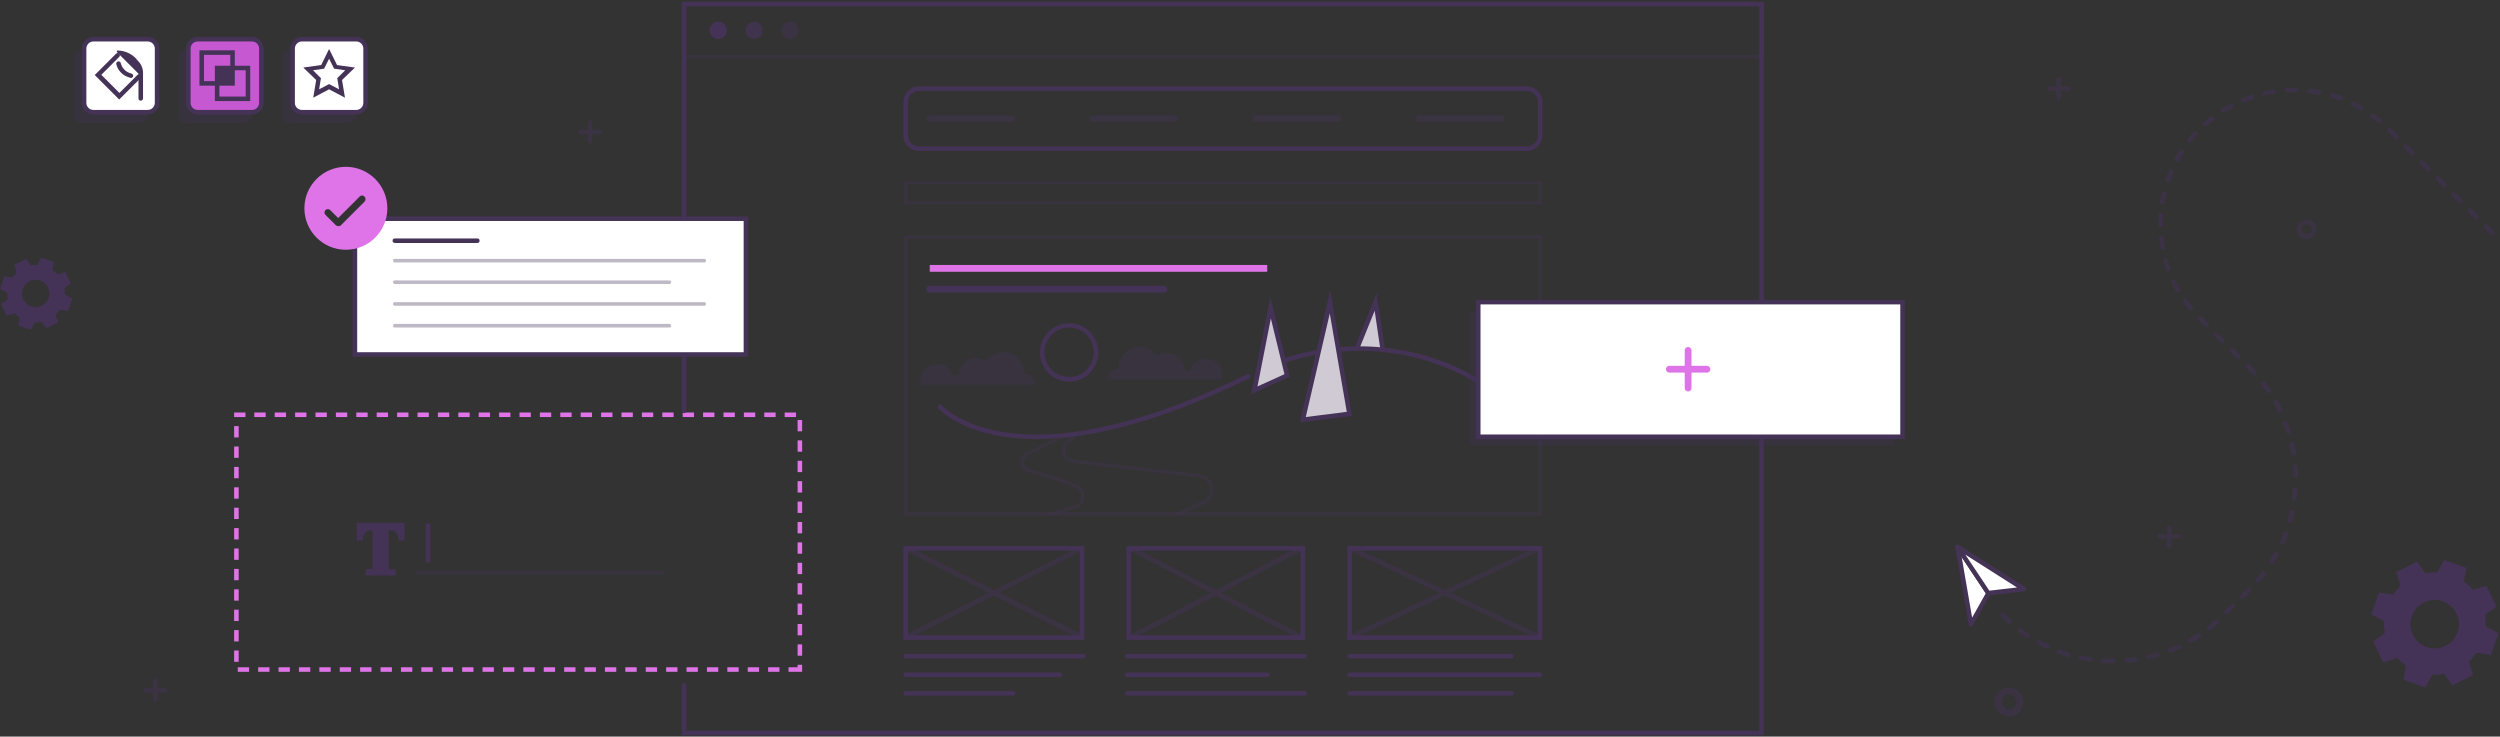 <?xml version="1.0" encoding="UTF-8"?>
<svg width="1103px" height="325px" viewBox="0 0 1103 325" version="1.1" xmlns="http://www.w3.org/2000/svg" xmlns:xlink="http://www.w3.org/1999/xlink">
    <rect x="0" y="0" width="1103" height="325" fill="#333333" stroke="none"/>
    <!-- Generator: Sketch 50.2 (55047) - http://www.bohemiancoding.com/sketch -->
    <title>5a9b05b6dcda0a0001aeb762_js-banners-new-12</title>
    <desc>Created with Sketch.</desc>
    <defs></defs>
    <g id="Page-1" stroke="none" stroke-width="1" fill="none" fill-rule="evenodd">
        <g id="5a9b05b6dcda0a0001aeb762_js-banners-new-12" fill-rule="nonzero">
            <g id="Group">
                <path d="M778,25.8 L301.1,25.8 L301.1,1 L778,1 L778,25.8 Z M302.6,24.3 L776.5,24.3 L776.5,2.5 L302.6,2.5 L302.6,24.3 Z" id="Shape" fill="#443356" opacity="0.34"></path>
                <circle id="Oval" fill="#443356" cx="316.9" cy="13.4" r="3.8"></circle>
                <circle id="Oval" fill="#443356" opacity="0.77" cx="332.7" cy="13.4" r="3.8"></circle>
                <circle id="Oval" fill="#443356" opacity="0.46" cx="348.5" cy="13.4" r="3.8"></circle>
                <path d="M680.2,227.5 L398.9,227.5 L398.9,103.9 L680.2,103.9 L680.2,227.5 Z M400.4,226 L678.7,226 L678.7,105.4 L400.4,105.4 L400.4,226 Z" id="Shape" fill="#443356" opacity="0.34"></path>
                <path d="M673.7,66.6 L405.4,66.6 C401.7,66.6 398.6,63.6 398.6,59.8 L398.6,44.9 C398.6,41.2 401.6,38.1 405.4,38.1 L673.7,38.1 C677.4,38.1 680.5,41.1 680.5,44.9 L680.5,59.8 C680.4,63.5 677.4,66.6 673.7,66.6 Z M405.4,40.1 C402.8,40.1 400.6,42.2 400.6,44.9 L400.6,59.8 C400.6,62.4 402.7,64.6 405.4,64.6 L673.7,64.6 C676.3,64.6 678.5,62.5 678.5,59.8 L678.5,44.9 C678.5,42.3 676.4,40.1 673.7,40.1 L405.4,40.1 Z" id="Shape" fill="#443356"></path>
                <path d="M680.2,90.3 L398.9,90.3 L398.9,79.9 L680.2,79.9 L680.2,90.3 Z M400.4,88.8 L678.7,88.8 L678.7,81.4 L400.4,81.4 L400.4,88.8 Z" id="Shape" fill="#443356" opacity="0.34"></path>
                <g transform="translate(398, 240)" fill="#443356" id="Shape">
                    <path d="M177.8,42.3 L99,42.3 L99,0.9 L177.8,0.9 L177.8,42.3 Z M101,40.3 L175.8,40.3 L175.8,2.9 L101,2.9 L101,40.3 Z"></path>
                    <path d="M80.4,42.3 L0.6,42.3 L0.6,0.9 L80.4,0.9 L80.4,42.3 Z M2.6,40.3 L78.4,40.3 L78.4,2.9 L2.6,2.9 L2.6,40.3 Z"></path>
                    <path d="M282.4,42.3 L196.4,42.3 L196.4,0.9 L282.4,0.9 L282.4,42.3 Z M198.4,40.3 L280.4,40.3 L280.4,2.9 L198.4,2.9 L198.4,40.3 Z"></path>
                </g>
                <path d="M662.2,53.8 L626.2,53.8 C625.4,53.8 624.7,53.1 624.7,52.3 C624.7,51.5 625.4,50.8 626.2,50.8 L662.2,50.8 C663,50.8 663.7,51.5 663.7,52.3 C663.7,53.2 663.1,53.8 662.2,53.8 Z M590.2,53.8 L554.2,53.8 C553.4,53.8 552.7,53.1 552.7,52.3 C552.7,51.5 553.4,50.8 554.2,50.8 L590.2,50.8 C591,50.8 591.7,51.5 591.7,52.3 C591.7,53.2 591.1,53.8 590.2,53.8 Z M518.2,53.8 L482.2,53.8 C481.4,53.8 480.7,53.1 480.7,52.3 C480.7,51.5 481.4,50.8 482.2,50.8 L518.2,50.8 C519,50.8 519.7,51.5 519.7,52.3 C519.7,53.2 519.1,53.8 518.2,53.8 Z M446.2,53.8 L410.2,53.8 C409.4,53.8 408.7,53.1 408.7,52.3 C408.7,51.5 409.4,50.8 410.2,50.8 L446.2,50.8 C447,50.8 447.7,51.5 447.7,52.3 C447.7,53.2 447.1,53.8 446.2,53.8 Z" id="Shape" fill="#443356" opacity="0.4"></path>
                <g transform="translate(597, 129)" id="Shape">
                    <polyline fill="#CFCAD3" points="1.7 24.8 9.9 4.3 13 24.8"></polyline>
                    <polygon fill="#443356" points="2.6 25.2 0.7 24.4 10.3 0.5 14 24.7 12 25 9.5 8.1"></polygon>
                </g>
                <path d="M666.7,180.4 C666.4,180.4 666.2,180.3 666,180.1 C660.7,174.9 654.2,170.3 646.8,166.3 C622.4,153.4 593.1,151.2 566.3,160.3 C565.8,160.5 565.2,160.2 565,159.7 C564.8,159.2 565.1,158.6 565.6,158.4 C592.9,149.2 622.9,151.4 647.7,164.5 C655.3,168.5 661.9,173.3 667.4,178.6 C667.8,179 667.8,179.6 667.4,180 C667.3,180.3 667,180.4 666.7,180.4 Z" id="Shape" fill="#443356"></path>
                <path d="M457.2,193.7 C452.1,193.7 447.7,193.3 443.8,192.8 C422.6,189.8 414.3,180.5 414,180.1 C413.6,179.7 413.7,179.1 414.1,178.7 C414.5,178.3 415.1,178.4 415.5,178.8 C415.6,178.9 423.8,188 444.4,190.9 C463.5,193.6 497.3,191.2 550.3,165.1 C550.8,164.9 551.4,165.1 551.6,165.6 C551.8,166.1 551.6,166.7 551.1,166.9 C508.2,188 477.6,193.7 457.2,193.7 Z" id="Shape" fill="#443356"></path>
                <path d="M463.6,227.5 C463.3,227.5 463,227.3 462.9,227 C462.8,226.6 463,226.2 463.4,226.1 L474.1,223 C476.1,222.4 476.9,220.8 477,219.4 C477.1,218.1 476.6,216.3 474.7,215.4 C467.9,212.2 459.6,209.9 453.9,208.5 C451.9,208 450.5,206.4 450.3,204.4 C450.1,202.4 451.1,200.5 453,199.6 L468.4,192.1 L477.8,190.2 L471.3,195.9 C470.1,196.9 469.7,198.5 470.1,200 C470.6,201.5 471.8,202.6 473.4,202.7 L529.2,209.2 C532.4,209.6 534.7,211.8 535.2,215 C535.7,218.2 534.1,221 531.2,222.4 L519.9,227.5 C519.5,227.7 519.1,227.5 518.9,227.1 C518.7,226.7 518.9,226.3 519.3,226.1 L530.6,221 C533.4,219.8 534,217.1 533.7,215.2 C533.4,213.3 532,211 529,210.7 L473.2,204.2 C471,203.9 469.3,202.5 468.6,200.4 C468,198.3 468.6,196.1 470.2,194.7 L472.5,192.7 L468.6,193.5 L453.5,200.9 C452,201.6 451.6,203.1 451.7,204.2 C451.8,205.3 452.5,206.6 454.2,207 C460,208.4 468.5,210.8 475.3,214 C477.4,215 478.6,217.1 478.5,219.4 C478.3,221.7 476.7,223.7 474.5,224.3 L463.8,227.4 C463.8,227.5 463.7,227.5 463.6,227.5 Z" id="Shape" fill="#443356" opacity="0.34"></path>
                <g transform="translate(573, 128)" id="Shape">
                    <polygon fill="#CFCAD3" points="1.8 57.2 13.8 5.3 22.4 54.7"></polygon>
                    <path d="M0.5,58.4 L13.9,0.2 L23.5,55.5 L0.5,58.4 Z M13.7,10.3 L3.1,56 L21.2,53.7 L13.7,10.3 Z" fill="#443356"></path>
                </g>
                <g transform="translate(552, 131)" id="Shape">
                    <polygon fill="#CFCAD3" points="1.4 41.2 15.8 34.7 8.6 4.9"></polygon>
                    <path d="M0,42.9 L8.5,0.1 L17,35.2 L0,42.9 Z M8.7,9.5 L2.8,39.5 L14.7,34.1 L8.7,9.5 Z" fill="#443356"></path>
                </g>
                <path d="M539.5,165.7 C539.5,161.6 536.2,158.3 532.1,158.3 C528.7,158.3 525.9,160.5 525,163.6 C524.2,163.3 523.3,163.1 522.4,163.1 C522.4,159 519.1,155.7 515,155.7 C513.4,155.7 511.9,156.2 510.7,157.1 C509,154.7 506.1,153.1 502.9,153.1 C497.6,153.1 493.4,157.4 493.4,162.6 C490.7,162.6 488.6,164.8 488.6,167.4 L539.3,167.4 C539.4,166.9 539.5,166.3 539.5,165.7 Z" id="Shape" fill="#443356" opacity="0.34"></path>
                <path d="M406,168 C406,163.9 409.3,160.6 413.4,160.6 C416.8,160.6 419.6,162.8 420.5,165.9 C421.3,165.6 422.2,165.4 423.1,165.4 C423.1,161.3 426.4,158 430.5,158 C432.1,158 433.6,158.5 434.8,159.4 C436.5,157 439.4,155.4 442.6,155.4 C447.9,155.4 452.1,159.7 452.1,164.9 C454.8,164.9 456.9,167.1 456.9,169.7 L406.2,169.7 C406.1,169.2 406,168.6 406,168 Z" id="Shape" fill="#443356" opacity="0.34"></path>
                <path d="M471.7,168.4 C464.6,168.4 458.8,162.6 458.8,155.5 C458.8,148.4 464.6,142.6 471.7,142.6 C478.8,142.6 484.6,148.4 484.6,155.5 C484.6,162.6 478.8,168.4 471.7,168.4 Z M471.7,144.5 C465.7,144.5 460.8,149.4 460.8,155.4 C460.8,161.4 465.7,166.3 471.7,166.3 C477.7,166.3 482.6,161.4 482.6,155.4 C482.6,149.4 477.7,144.5 471.7,144.5 Z" id="Shape" fill="#443356"></path>
                <rect id="Rectangle-path" fill="#DF74E8" x="410.2" y="116.9" width="148.9" height="3"></rect>
                <path d="M513.6,129.1 L410.2,129.1 C409.4,129.1 408.7,128.4 408.7,127.6 C408.7,126.8 409.4,126.1 410.2,126.1 L513.5,126.1 C514.3,126.1 515,126.8 515,127.6 C515,128.4 514.4,129.1 513.6,129.1 Z" id="Shape" fill="#443356"></path>
                <g opacity="0.49" transform="translate(399, 240)" fill="#443356" id="Shape">
                    <polygon points="78 0.9 39.5 20.4 1.1 0.9 0.1 2.7 37.2 21.5 0.1 40.3 1.1 42.2 39.5 22.7 78 42.2 78.9 40.3 41.8 21.5 78.9 2.7"></polygon>
                    <polygon points="280.9 2.7 280 0.9 238.5 20.4 197 0.9 196.1 2.7 236.1 21.5 196.1 40.3 197 42.2 238.5 22.7 280 42.2 280.9 40.3 240.9 21.5"></polygon>
                    <polygon points="174.8 0.9 137.4 20.4 100 0.9 99.1 2.7 135.2 21.5 99.1 40.3 100 42.2 137.4 22.7 174.8 42.2 175.8 40.3 139.7 21.5 175.8 2.7"></polygon>
                </g>
                <g transform="translate(398, 288)" fill="#443356" id="Shape">
                    <path d="M79.9,2.5 L1.6,2.5 C1,2.5 0.6,2.1 0.6,1.5 C0.6,0.9 1,0.5 1.6,0.5 L79.9,0.5 C80.5,0.5 80.9,0.9 80.9,1.5 C80.9,2.1 80.5,2.5 79.9,2.5 Z"></path>
                    <path d="M69.6,10.7 L1.6,10.7 C1,10.7 0.6,10.3 0.6,9.7 C0.6,9.1 1,8.7 1.6,8.7 L69.6,8.7 C70.2,8.7 70.6,9.1 70.6,9.7 C70.6,10.3 70.2,10.7 69.6,10.7 Z"></path>
                    <path d="M49,18.9 L1.6,18.9 C1,18.9 0.6,18.5 0.6,17.9 C0.6,17.3 1,16.9 1.6,16.9 L49,16.9 C49.6,16.9 50,17.3 50,17.9 C50,18.5 49.6,18.9 49,18.9 Z"></path>
                </g>
                <g transform="translate(496, 288)" fill="#443356" id="Shape">
                    <path d="M79.6,2.5 L1.3,2.5 C0.7,2.5 0.3,2.1 0.3,1.5 C0.3,0.9 0.7,0.5 1.3,0.5 L79.6,0.5 C80.2,0.5 80.6,0.9 80.6,1.5 C80.6,2.1 80.1,2.5 79.6,2.5 Z"></path>
                    <path d="M63.1,10.7 L1.3,10.7 C0.7,10.7 0.3,10.3 0.3,9.7 C0.3,9.1 0.7,8.7 1.3,8.7 L63.1,8.7 C63.7,8.7 64.1,9.1 64.1,9.7 C64.1,10.3 63.6,10.7 63.1,10.7 Z"></path>
                    <path d="M79.6,18.9 L1.3,18.9 C0.7,18.9 0.3,18.5 0.3,17.9 C0.3,17.3 0.7,16.9 1.3,16.9 L79.6,16.9 C80.2,16.9 80.6,17.3 80.6,17.9 C80.6,18.5 80.1,18.9 79.6,18.9 Z"></path>
                </g>
                <g transform="translate(594, 288)" fill="#443356" id="Shape">
                    <path d="M72.7,2.5 L1.4,2.5 C0.8,2.5 0.4,2.1 0.4,1.5 C0.4,0.9 0.8,0.5 1.4,0.5 L72.7,0.5 C73.3,0.5 73.7,0.9 73.7,1.5 C73.7,2.1 73.3,2.5 72.7,2.5 Z"></path>
                    <path d="M85.4,10.7 L1.4,10.7 C0.8,10.7 0.4,10.3 0.4,9.7 C0.4,9.1 0.8,8.7 1.4,8.7 L85.4,8.7 C86,8.7 86.4,9.1 86.4,9.7 C86.4,10.3 86,10.7 85.4,10.7 Z"></path>
                    <path d="M72.7,18.9 L1.4,18.9 C0.8,18.9 0.4,18.5 0.4,17.9 C0.4,17.3 0.8,16.9 1.4,16.9 L72.7,16.9 C73.3,16.9 73.7,17.3 73.7,17.9 C73.7,18.5 73.3,18.9 72.7,18.9 Z"></path>
                </g>
                <path d="M932.2,292.7 C930.8,292.7 929.5,292.7 928.1,292.6 C927.5,292.6 927.1,292.1 927.2,291.5 C927.2,290.9 927.7,290.5 928.3,290.6 C929.6,290.7 930.9,290.7 932.2,290.7 C932.8,290.7 933.2,291.1 933.2,291.7 C933.2,292.2 932.7,292.7 932.2,292.7 Z M938.2,292.4 C937.7,292.4 937.2,292 937.2,291.5 C937.2,291 937.6,290.5 938.1,290.4 C939.4,290.3 940.7,290.1 942,290 C942.5,289.9 943.1,290.3 943.1,290.8 C943.2,291.3 942.8,291.9 942.3,291.9 C941,292.2 939.6,292.3 938.2,292.4 C938.2,292.4 938.2,292.4 938.2,292.4 Z M922.2,291.9 C922.2,291.9 922.1,291.9 922.1,291.9 C920.8,291.7 919.4,291.5 918.1,291.2 C917.6,291.1 917.2,290.6 917.3,290 C917.4,289.5 917.9,289.1 918.5,289.2 C919.8,289.5 921.1,289.7 922.4,289.9 C922.9,290 923.3,290.5 923.2,291 C923.1,291.6 922.7,291.9 922.2,291.9 Z M948,290.9 C947.5,290.9 947.1,290.6 947,290.1 C946.9,289.6 947.2,289 947.7,288.9 C949,288.6 950.3,288.3 951.5,287.9 C952,287.7 952.6,288 952.7,288.6 C952.9,289.1 952.6,289.7 952,289.8 C950.7,290.2 949.4,290.5 948.1,290.8 C948.2,290.9 948.1,290.9 948,290.9 Z M912.5,289.8 C912.4,289.8 912.3,289.8 912.2,289.8 C910.9,289.4 909.6,289 908.3,288.5 C907.8,288.3 907.5,287.7 907.7,287.2 C907.9,286.7 908.5,286.4 909,286.6 C910.2,287 911.5,287.5 912.7,287.8 C913.2,288 913.5,288.5 913.4,289 C913.3,289.5 912.9,289.8 912.5,289.8 Z M957.6,287.9 C957.2,287.9 956.8,287.7 956.7,287.3 C956.5,286.8 956.7,286.2 957.3,286 C958.5,285.5 959.7,285 960.9,284.4 C961.4,284.2 962,284.4 962.2,284.9 C962.4,285.4 962.2,286 961.7,286.2 C960.5,286.8 959.2,287.3 958,287.8 C957.8,287.9 957.7,287.9 957.6,287.9 Z M903.1,286.2 C903,286.2 902.8,286.2 902.7,286.1 C901.5,285.5 900.3,284.9 899.1,284.3 C898.6,284 898.4,283.4 898.7,282.9 C899,282.4 899.6,282.2 900.1,282.5 C901.3,283.1 902.4,283.7 903.6,284.3 C904.1,284.5 904.3,285.1 904.1,285.6 C903.9,286 903.5,286.2 903.1,286.2 Z M966.6,283.5 C966.3,283.5 965.9,283.3 965.7,283 C965.4,282.5 965.6,281.9 966.1,281.6 C967.2,280.9 968.4,280.3 969.5,279.5 C970,279.2 970.6,279.3 970.9,279.8 C971.2,280.3 971.1,280.9 970.6,281.2 C969.5,281.9 968.3,282.6 967.1,283.3 C966.9,283.5 966.7,283.5 966.6,283.5 Z M894.4,281.4 C894.2,281.4 894,281.3 893.9,281.2 C892.8,280.5 891.7,279.7 890.6,278.9 C890.2,278.6 890.1,277.9 890.4,277.5 C890.7,277.1 891.4,277 891.8,277.3 C892.9,278.1 893.9,278.8 895,279.6 C895.5,279.9 895.6,280.5 895.3,281 C895,281.2 894.7,281.4 894.4,281.4 Z M974.8,278 C974.5,278 974.2,277.9 974,277.6 C973.7,277.2 973.7,276.5 974.2,276.2 C975.2,275.4 976.2,274.5 977.2,273.7 C977.6,273.3 978.2,273.4 978.6,273.8 C979,274.2 978.9,274.8 978.5,275.2 C977.5,276.1 976.4,277 975.4,277.8 C975.3,277.9 975.1,278 974.8,278 Z M886.5,275.3 C886.3,275.3 886,275.2 885.8,275 C884.8,274.1 883.8,273.2 882.9,272.2 C882.5,271.8 882.5,271.2 882.9,270.8 C883.3,270.4 883.9,270.4 884.3,270.8 C885.2,271.7 886.2,272.6 887.2,273.5 C887.6,273.9 887.6,274.5 887.3,274.9 C887,275.1 886.8,275.3 886.5,275.3 Z M982.2,271.2 C981.9,271.2 981.7,271.1 981.5,270.9 C981.1,270.5 981.1,269.9 981.5,269.5 L984.3,266.7 C984.7,266.3 985.3,266.3 985.7,266.7 C986.1,267.1 986.1,267.7 985.7,268.1 L982.9,270.9 C982.8,271.1 982.5,271.2 982.2,271.2 Z M989.3,264.2 C989,264.2 988.8,264.1 988.6,263.9 C988.2,263.5 988.2,262.9 988.6,262.5 L991.4,259.7 C991.8,259.3 992.4,259.3 992.8,259.7 C993.2,260.1 993.2,260.7 992.8,261.1 L990,263.9 C989.8,264.1 989.6,264.2 989.3,264.2 Z M996.2,257 C996,257 995.7,256.9 995.5,256.8 C995.1,256.4 995,255.8 995.4,255.4 C996.3,254.4 997.1,253.4 997.9,252.3 C998.2,251.9 998.9,251.8 999.3,252.1 C999.7,252.4 999.8,253.1 999.5,253.5 C998.7,254.6 997.8,255.6 996.9,256.7 C996.8,256.8 996.5,257 996.2,257 Z M1002.2,248.9 C1002,248.9 1001.8,248.9 1001.7,248.7 C1001.2,248.4 1001.1,247.8 1001.4,247.3 C1002.1,246.2 1002.8,245.1 1003.4,243.9 C1003.7,243.4 1004.3,243.2 1004.8,243.5 C1005.3,243.8 1005.5,244.4 1005.2,244.9 C1004.5,246.1 1003.9,247.3 1003.1,248.4 C1002.8,248.8 1002.5,248.9 1002.2,248.9 Z M1006.9,240.1 C1006.8,240.1 1006.6,240.1 1006.5,240 C1006,239.8 1005.8,239.2 1006,238.7 C1006.5,237.5 1007,236.3 1007.5,235.1 C1007.7,234.6 1008.3,234.3 1008.8,234.5 C1009.3,234.7 1009.6,235.3 1009.4,235.8 C1008.9,237.1 1008.4,238.3 1007.9,239.6 C1007.6,239.9 1007.3,240.1 1006.9,240.1 Z M1010.3,230.7 C1010.2,230.7 1010.1,230.7 1010,230.7 C1009.5,230.6 1009.2,230 1009.3,229.5 C1009.7,228.2 1010,227 1010.2,225.7 C1010.3,225.2 1010.9,224.8 1011.4,224.9 C1011.9,225 1012.3,225.5 1012.2,226.1 C1011.9,227.4 1011.6,228.7 1011.2,230 C1011.1,230.4 1010.7,230.7 1010.3,230.7 Z M1012.2,220.9 C1012.2,220.9 1012.1,220.9 1012.1,220.9 C1011.6,220.8 1011.2,220.3 1011.2,219.8 C1011.4,218.5 1011.5,217.2 1011.6,215.9 C1011.6,215.3 1012.1,214.9 1012.7,215 C1013.3,215 1013.7,215.5 1013.6,216.1 C1013.5,217.4 1013.4,218.8 1013.2,220.1 C1013.2,220.5 1012.7,220.9 1012.2,220.9 Z M1012.8,210.9 C1012.3,210.9 1011.8,210.5 1011.8,209.9 C1011.8,208.6 1011.7,207.3 1011.6,206 C1011.6,205.4 1012,205 1012.5,204.9 C1013,204.9 1013.5,205.3 1013.6,205.8 C1013.7,207.1 1013.8,208.5 1013.8,209.9 C1013.8,210.5 1013.4,210.9 1012.8,210.9 C1012.8,210.9 1012.8,210.9 1012.8,210.9 Z M1011.9,201 C1011.4,201 1011,200.7 1010.9,200.2 C1010.7,198.9 1010.4,197.6 1010.2,196.3 C1010.1,195.8 1010.4,195.2 1011,195.1 C1011.5,195 1012.1,195.3 1012.2,195.9 C1012.5,197.2 1012.8,198.6 1013,199.9 C1013.1,200.4 1012.7,201 1012.2,201 C1012,201 1011.9,201 1011.9,201 Z M1009.6,191.3 C1009.2,191.3 1008.8,191 1008.6,190.6 C1008.2,189.4 1007.8,188.1 1007.3,186.9 C1007.1,186.4 1007.4,185.8 1007.9,185.6 C1008.4,185.4 1009,185.7 1009.2,186.2 C1009.7,187.5 1010.1,188.8 1010.5,190 C1010.7,190.5 1010.4,191.1 1009.8,191.3 C1009.8,191.3 1009.7,191.3 1009.6,191.3 Z M1005.9,182 C1005.5,182 1005.2,181.8 1005,181.4 C1004.4,180.2 1003.8,179.1 1003.2,177.9 C1002.9,177.4 1003.1,176.8 1003.6,176.5 C1004.1,176.2 1004.7,176.4 1005,176.9 C1005.7,178.1 1006.3,179.3 1006.9,180.5 C1007.1,181 1006.9,181.6 1006.4,181.8 C1006.2,182 1006,182 1005.9,182 Z M1000.8,173.4 C1000.5,173.4 1000.2,173.2 1000,173 C999.3,171.9 998.5,170.8 997.7,169.8 C997.4,169.4 997.4,168.7 997.9,168.4 C998.3,168.1 999,168.1 999.3,168.6 C1000.1,169.7 1000.9,170.8 1001.7,171.9 C1002,172.4 1001.9,173 1001.4,173.3 C1001.2,173.3 1001,173.4 1000.8,173.4 Z M994.6,165.5 C994.3,165.5 994.1,165.4 993.9,165.2 C993.3,164.5 992.6,163.8 991.9,163.1 L991.1,162.3 C990.7,161.9 990.7,161.3 991.1,160.9 C991.5,160.5 992.1,160.5 992.5,160.9 L993.3,161.7 C994,162.4 994.7,163.1 995.3,163.8 C995.7,164.2 995.6,164.8 995.2,165.2 C995.1,165.5 994.9,165.5 994.6,165.5 Z M987.6,158.4 C987.3,158.4 987.1,158.3 986.9,158.1 L984.1,155.3 C983.7,154.9 983.7,154.3 984.1,153.9 C984.5,153.5 985.1,153.5 985.5,153.9 L988.3,156.7 C988.7,157.1 988.7,157.7 988.3,158.1 C988.1,158.3 987.8,158.4 987.6,158.4 Z M980.5,151.4 C980.2,151.4 980,151.3 979.8,151.1 L977,148.3 C976.6,147.9 976.6,147.3 977,146.9 C977.4,146.5 978,146.5 978.4,146.9 L981.2,149.7 C981.6,150.1 981.6,150.7 981.2,151.1 C981,151.3 980.8,151.4 980.5,151.4 Z M973.5,144.3 C973.2,144.3 973,144.2 972.8,144 L970,141.2 C969.6,140.8 969.6,140.2 970,139.8 C970.4,139.4 971,139.4 971.4,139.8 L974.2,142.6 C974.6,143 974.6,143.6 974.2,144 C974,144.2 973.7,144.3 973.5,144.3 Z M966.6,137 C966.3,137 966,136.9 965.8,136.6 C964.9,135.6 964.1,134.5 963.3,133.4 C963,132.9 963.1,132.3 963.5,132 C964,131.7 964.6,131.8 964.9,132.2 C965.7,133.3 966.5,134.3 967.3,135.3 C967.7,135.7 967.6,136.4 967.2,136.7 C967,136.9 966.8,137 966.6,137 Z M960.9,128.8 C960.6,128.8 960.2,128.6 960,128.3 C959.3,127.1 958.7,125.9 958.1,124.7 C957.9,124.2 958.1,123.6 958.6,123.4 C959.1,123.2 959.7,123.4 959.9,123.9 C960.5,125.1 961.1,126.2 961.7,127.4 C962,127.9 961.8,128.5 961.3,128.8 C961.3,128.7 961.1,128.8 960.9,128.8 Z M956.7,119.7 C956.3,119.7 955.9,119.4 955.8,119 C955.3,117.7 954.9,116.4 954.5,115.1 C954.3,114.6 954.7,114 955.2,113.9 C955.7,113.8 956.3,114.1 956.4,114.6 C956.8,115.9 957.2,117.1 957.6,118.3 C957.8,118.8 957.5,119.4 957,119.6 C957,119.7 956.9,119.7 956.7,119.7 Z M954.2,110.1 C953.7,110.1 953.3,109.8 953.2,109.3 C953,108 952.8,106.6 952.6,105.3 C952.5,104.8 952.9,104.3 953.5,104.2 C954,104.1 954.5,104.5 954.6,105.1 C954.7,106.4 954.9,107.7 955.2,109 C955.3,109.5 954.9,110.1 954.4,110.2 C954.3,110.1 954.2,110.1 954.2,110.1 Z M1099.6,103.7 C1099.3,103.7 1099.1,103.6 1098.9,103.4 L1096.1,100.6 C1095.7,100.2 1095.7,99.6 1096.1,99.2 C1096.5,98.8 1097.1,98.8 1097.5,99.2 L1100.3,102 C1100.7,102.4 1100.7,103 1100.3,103.4 C1100.1,103.6 1099.8,103.7 1099.6,103.7 Z M953.2,100.1 C952.7,100.1 952.2,99.7 952.2,99.1 L952.2,98.6 C952.2,97.4 952.2,96.2 952.3,95 C952.3,94.4 952.8,94 953.4,94.1 C954,94.1 954.4,94.6 954.3,95.2 C954.2,96.4 954.2,97.5 954.2,98.7 L954.2,99.1 C954.3,99.7 953.8,100.1 953.2,100.1 C953.3,100.1 953.2,100.1 953.2,100.1 Z M1092.5,96.7 C1092.2,96.7 1092,96.6 1091.8,96.4 L1089,93.6 C1088.6,93.2 1088.6,92.6 1089,92.2 C1089.4,91.8 1090,91.8 1090.4,92.2 L1093.2,95 C1093.6,95.4 1093.6,96 1093.2,96.4 C1093,96.6 1092.8,96.7 1092.5,96.7 Z M954,90.2 C953.9,90.2 953.9,90.2 953.8,90.2 C953.3,90.1 952.9,89.6 953,89.1 C953.2,87.8 953.5,86.4 953.8,85.1 C953.9,84.6 954.5,84.2 955,84.4 C955.5,84.5 955.9,85.1 955.7,85.6 C955.4,86.9 955.1,88.2 954.9,89.5 C954.9,89.8 954.5,90.2 954,90.2 Z M1085.4,89.6 C1085.1,89.6 1084.9,89.5 1084.7,89.3 L1081.9,86.5 C1081.5,86.1 1081.5,85.5 1081.9,85.1 C1082.3,84.7 1082.9,84.7 1083.3,85.1 L1086.1,87.9 C1086.5,88.3 1086.5,88.9 1086.1,89.3 C1085.9,89.5 1085.7,89.6 1085.4,89.6 Z M1078.4,82.5 C1078.1,82.5 1077.9,82.4 1077.7,82.2 L1074.9,79.4 C1074.5,79 1074.5,78.4 1074.9,78 C1075.3,77.6 1075.9,77.6 1076.3,78 L1079.1,80.8 C1079.5,81.2 1079.5,81.8 1079.1,82.2 C1078.9,82.4 1078.6,82.5 1078.4,82.5 Z M956.4,80.5 C956.3,80.5 956.2,80.5 956.1,80.4 C955.6,80.2 955.3,79.7 955.5,79.1 C955.9,77.8 956.4,76.5 957,75.3 C957.2,74.8 957.8,74.6 958.3,74.8 C958.8,75 959,75.6 958.8,76.1 C958.3,77.3 957.8,78.5 957.4,79.8 C957.3,80.2 956.9,80.5 956.4,80.5 Z M1071.3,75.5 C1071,75.5 1070.8,75.4 1070.6,75.2 L1067.8,72.4 C1067.4,72 1067.4,71.4 1067.8,71 C1068.2,70.6 1068.8,70.6 1069.2,71 L1072,73.8 C1072.4,74.2 1072.4,74.8 1072,75.2 C1071.8,75.4 1071.5,75.5 1071.3,75.5 Z M960.5,71.3 C960.3,71.3 960.2,71.3 960,71.2 C959.5,70.9 959.3,70.3 959.6,69.8 C960.2,68.6 960.9,67.4 961.7,66.3 C962,65.8 962.6,65.7 963.1,66 C963.6,66.3 963.7,66.9 963.4,67.4 C962.7,68.5 962,69.6 961.4,70.8 C961.2,71.2 960.8,71.3 960.5,71.3 Z M1064.2,68.4 C1063.9,68.4 1063.7,68.3 1063.5,68.1 L1060.7,65.3 C1060.3,64.9 1060.3,64.3 1060.7,63.9 C1061.1,63.5 1061.7,63.5 1062.1,63.9 L1064.9,66.7 C1065.3,67.1 1065.3,67.7 1064.9,68.1 C1064.7,68.3 1064.5,68.4 1064.2,68.4 Z M966,63 C965.8,63 965.6,62.9 965.4,62.8 C965,62.5 964.9,61.8 965.2,61.4 C966,60.4 966.9,59.3 967.8,58.3 C968.2,57.9 968.8,57.9 969.2,58.2 C969.6,58.6 969.6,59.2 969.3,59.6 C968.4,60.6 967.6,61.6 966.7,62.6 C966.6,62.9 966.3,63 966,63 Z M1057.1,61.3 C1056.8,61.3 1056.6,61.2 1056.4,61 L1053.6,58.2 C1053.2,57.8 1053.2,57.2 1053.6,56.8 C1054,56.4 1054.6,56.4 1055,56.8 L1057.8,59.6 C1058.2,60 1058.2,60.6 1057.8,61 C1057.7,61.2 1057.4,61.3 1057.1,61.3 Z M972.9,55.8 C972.6,55.8 972.4,55.7 972.2,55.5 C971.8,55.1 971.9,54.5 972.3,54.1 C973.3,53.2 974.4,52.3 975.4,51.5 C975.8,51.2 976.5,51.2 976.8,51.7 C977.1,52.1 977.1,52.8 976.6,53.1 C975.6,53.9 974.6,54.8 973.6,55.6 C973.3,55.7 973.1,55.8 972.9,55.8 Z M1049.9,54.4 C1049.7,54.4 1049.4,54.3 1049.3,54.2 C1048.3,53.4 1047.3,52.5 1046.2,51.8 C1045.8,51.5 1045.7,50.8 1046,50.4 C1046.3,50 1046.9,49.9 1047.4,50.2 C1048.5,51 1049.6,51.8 1050.6,52.7 C1051,53.1 1051.1,53.7 1050.7,54.1 C1050.5,54.3 1050.2,54.4 1049.9,54.4 Z M980.8,49.8 C980.5,49.8 980.1,49.6 980,49.3 C979.7,48.8 979.8,48.2 980.3,47.9 C981.4,47.2 982.6,46.5 983.8,45.9 C984.3,45.6 984.9,45.8 985.2,46.3 C985.5,46.8 985.3,47.4 984.8,47.7 C983.7,48.3 982.5,49 981.4,49.7 C981.2,49.7 981,49.8 980.8,49.8 Z M1041.7,48.7 C1041.5,48.7 1041.4,48.7 1041.2,48.6 C1040.1,47.9 1038.9,47.3 1037.7,46.7 C1037.2,46.5 1037,45.9 1037.2,45.4 C1037.4,44.9 1038,44.7 1038.5,44.9 C1039.7,45.5 1040.9,46.1 1042.1,46.8 C1042.6,47.1 1042.7,47.7 1042.5,48.2 C1042.4,48.5 1042.1,48.7 1041.7,48.7 Z M989.7,45.2 C989.3,45.2 988.9,45 988.8,44.6 C988.6,44.1 988.8,43.5 989.3,43.3 C990.6,42.8 991.8,42.3 993.1,41.9 C993.6,41.7 994.2,42 994.4,42.5 C994.6,43 994.3,43.6 993.8,43.8 C992.6,44.2 991.3,44.7 990.1,45.2 C990,45.2 989.9,45.2 989.7,45.2 Z M1032.7,44.4 C1032.6,44.4 1032.5,44.4 1032.4,44.3 C1031.2,43.8 1029.9,43.4 1028.7,43.1 C1028.2,42.9 1027.9,42.4 1028,41.9 C1028.2,41.4 1028.7,41.1 1029.2,41.2 C1030.5,41.6 1031.8,42 1033.1,42.5 C1033.6,42.7 1033.9,43.3 1033.7,43.8 C1033.5,44.2 1033.1,44.4 1032.7,44.4 Z M999.2,42.2 C998.7,42.2 998.3,41.9 998.2,41.4 C998.1,40.9 998.4,40.3 999,40.2 C1000.3,39.9 1001.7,39.7 1003,39.4 C1003.5,39.3 1004.1,39.7 1004.1,40.2 C1004.1,40.7 1003.8,41.3 1003.3,41.3 C1002,41.5 1000.7,41.7 999.4,42 C999.4,42.2 999.3,42.2 999.2,42.2 Z M1023.1,41.8 C1023,41.8 1023,41.8 1022.9,41.8 C1021.6,41.6 1020.3,41.4 1019,41.2 C1018.5,41.1 1018.1,40.6 1018.1,40.1 C1018.1,39.6 1018.7,39.2 1019.2,39.2 C1020.5,39.4 1021.9,39.6 1023.2,39.8 C1023.7,39.9 1024.1,40.4 1024,41 C1024,41.4 1023.6,41.8 1023.1,41.8 Z M1009.1,40.8 C1008.6,40.8 1008.1,40.4 1008.1,39.9 C1008.1,39.3 1008.5,38.9 1009,38.8 C1010,38.7 1011.1,38.7 1012.1,38.7 C1012.4,38.7 1012.8,38.7 1013.1,38.7 C1013.7,38.7 1014.1,39.2 1014.1,39.7 C1014.1,40.2 1013.6,40.7 1013.1,40.7 C1013.1,40.7 1013.1,40.7 1013.1,40.7 C1012.8,40.7 1012.4,40.7 1012.1,40.7 C1011.1,40.7 1010.2,40.8 1009.1,40.8 C1009.2,40.8 1009.2,40.8 1009.1,40.8 Z" id="Shape" fill="#443356" opacity="0.58"></path>
                <path d="M1097,258.5 C1098.5,261.6 1100,264.6 1101.5,267.7 C1101.5,267.7 1101.4,267.7 1101.4,267.8 C1100.6,268.4 1099.7,269 1098.9,269.5 C1098.1,270 1097.4,270.6 1096.6,271.1 C1096.4,271.2 1096.4,271.3 1096.4,271.5 C1096.7,273.1 1096.7,274.6 1096.7,276.2 C1096.7,276.3 1096.7,276.4 1096.8,276.4 C1098.6,277.4 1100.4,278.3 1102.2,279.3 C1102.2,279.3 1102.3,279.3 1102.3,279.4 C1101.2,282.6 1100.1,285.8 1099,289 C1099,289 1098.9,289 1098.9,289 C1096.9,288.7 1094.9,288.3 1092.9,288 C1092.8,288 1092.7,288 1092.6,288.1 C1091.6,289.4 1090.6,290.7 1089.4,291.8 C1089.3,291.9 1089.3,291.9 1089.3,292 C1089.9,294 1090.5,295.9 1091.1,297.9 C1088,299.4 1085,300.9 1081.9,302.4 C1081.9,302.4 1081.9,302.3 1081.9,302.3 C1080.8,300.8 1079.7,299.2 1078.6,297.7 C1078.4,297.5 1078.3,297.4 1078,297.4 C1076.4,297.7 1074.9,297.8 1073.3,297.7 C1073.2,297.7 1073.1,297.7 1073.1,297.8 C1072.1,299.6 1071.2,301.4 1070.2,303.1 C1070.2,303.2 1070.1,303.2 1070.1,303.3 C1066.9,302.2 1063.7,301.1 1060.5,300 C1060.5,300 1060.5,299.9 1060.5,299.9 C1060.8,297.9 1061.2,295.9 1061.5,293.8 C1061.5,293.7 1061.5,293.6 1061.4,293.6 C1060.1,292.6 1058.8,291.6 1057.7,290.4 C1057.6,290.3 1057.6,290.3 1057.5,290.4 C1057.2,290.5 1056.9,290.6 1056.6,290.7 C1055.3,291.1 1054,291.5 1052.6,291.9 C1052.2,292 1051.9,292.1 1051.5,292.2 C1050,289.1 1048.5,286.1 1047,283 C1047,283 1047.1,282.9 1047.1,282.9 C1047.9,282.3 1048.7,281.8 1049.5,281.2 C1050.4,280.6 1051.2,280 1052.1,279.4 C1052.2,279.4 1052.2,279.3 1052.2,279.2 C1051.9,277.5 1051.8,275.9 1051.8,274.2 C1051.8,274.1 1051.8,274 1051.7,274 C1049.9,273.1 1048.2,272.1 1046.4,271.2 C1046.3,271.2 1046.3,271.1 1046.2,271.1 C1047.3,267.9 1048.5,264.6 1049.6,261.4 C1049.7,261.4 1049.7,261.4 1049.7,261.4 C1051.6,261.7 1053.5,262 1055.5,262.3 C1055.7,262.3 1055.8,262.3 1056,262.1 C1056.9,260.8 1057.9,259.6 1059.1,258.5 C1059.1,258.5 1059.2,258.4 1059.1,258.3 C1059.1,258.1 1059,257.9 1058.9,257.7 C1058.4,256.2 1058,254.7 1057.5,253.2 C1057.4,252.9 1057.3,252.6 1057.2,252.3 C1057.2,252.3 1057.3,252.3 1057.3,252.3 C1060.3,250.8 1063.3,249.4 1066.3,247.9 C1066.4,247.9 1066.4,247.9 1066.5,247.9 C1067.7,249.5 1068.8,251.2 1070,252.8 C1070,252.9 1070.1,252.9 1070.2,252.9 C1071.8,252.6 1073.5,252.5 1075.1,252.6 C1075.2,252.6 1075.3,252.6 1075.3,252.5 C1076.3,250.8 1077.2,249.1 1078.2,247.4 C1078.3,247.3 1078.3,247.2 1078.4,247.1 C1081.6,248.2 1084.9,249.4 1088.1,250.5 C1088.1,250.6 1088.1,250.6 1088.1,250.7 C1087.8,252.7 1087.4,254.6 1087.1,256.6 C1087.1,256.7 1087.1,256.7 1087.2,256.8 C1088.6,257.7 1089.8,258.8 1090.9,260.1 C1091,260.2 1091,260.2 1091.1,260.2 C1091.9,260 1092.7,259.7 1093.5,259.5 C1094.3,259.3 1095.1,259 1095.9,258.8 C1096.1,258.7 1096.5,258.6 1097,258.5 Z M1078.9,285 C1084.2,282.4 1086.4,276 1083.8,270.7 C1081.2,265.4 1074.8,263.2 1069.5,265.8 C1064.2,268.4 1062,274.8 1064.6,280.1 C1067.2,285.4 1073.6,287.6 1078.9,285 Z" id="Shape" fill="#443356"></path>
                <path d="M28.7,119.9 C29.6,121.6 30.4,123.4 31.3,125.1 C31.3,125.1 31.2,125.1 31.2,125.1 C30.7,125.4 30.3,125.8 29.8,126.1 C29.4,126.4 28.9,126.7 28.5,127 C28.4,127.1 28.4,127.1 28.4,127.2 C28.6,128.1 28.6,129 28.6,129.9 C28.6,130 28.6,130 28.7,130 C29.7,130.5 30.7,131.1 31.8,131.7 C31.8,131.7 31.8,131.7 31.9,131.7 C31.3,133.5 30.7,135.4 30,137.2 C30,137.2 30,137.2 29.9,137.2 C28.8,137 27.6,136.8 26.5,136.6 C26.4,136.6 26.4,136.6 26.4,136.7 C25.9,137.5 25.3,138.2 24.6,138.8 C24.6,138.8 24.6,138.9 24.6,138.9 C24.9,140 25.3,141.1 25.6,142.2 C23.9,143.1 22.1,143.9 20.4,144.8 C20.4,144.8 20.4,144.8 20.4,144.8 C19.8,143.9 19.1,143.1 18.5,142.2 C18.4,142.1 18.3,142 18.1,142.1 C17.2,142.3 16.3,142.3 15.4,142.3 C15.3,142.3 15.3,142.3 15.3,142.4 C14.8,143.4 14.2,144.4 13.7,145.4 C13.7,145.4 13.7,145.5 13.6,145.5 C11.8,144.9 9.9,144.3 8.1,143.6 C8.1,143.6 8.1,143.6 8.1,143.5 C8.3,142.4 8.5,141.2 8.7,140.1 C8.7,140 8.7,140 8.6,140 C7.8,139.5 7.1,138.9 6.5,138.2 C6.5,138.2 6.4,138.2 6.4,138.2 C6.2,138.3 6,138.3 5.9,138.4 C5.1,138.6 4.4,138.9 3.6,139.1 C3.4,139.2 3.2,139.2 3,139.3 C2.1,137.6 1.3,135.8 0.4,134.1 C0.4,134.1 0.4,134.1 0.5,134.1 C1,133.8 1.4,133.5 1.9,133.1 C2.4,132.8 2.9,132.4 3.4,132.1 C3.4,132.1 3.5,132.1 3.4,132 C3.2,131.1 3.2,130.1 3.2,129.2 C3.2,129.1 3.2,129.1 3.1,129.1 C2.1,128.6 1.1,128 0.1,127.5 C0.1,127.5 0,127.5 0,127.4 C0.6,125.6 1.3,123.7 1.9,121.9 C1.9,121.9 2,121.9 2,121.9 C3.1,122.1 4.2,122.2 5.3,122.4 C5.4,122.4 5.5,122.4 5.6,122.3 C6.1,121.6 6.7,120.9 7.4,120.3 C7.4,120.3 7.4,120.2 7.4,120.2 C7.4,120.1 7.3,120 7.3,119.9 C7,119 6.8,118.2 6.5,117.3 C6.4,117.1 6.4,117 6.3,116.8 C6.3,116.8 6.3,116.8 6.3,116.8 C8,116 9.7,115.1 11.4,114.3 C11.4,114.3 11.5,114.3 11.5,114.3 C12.2,115.2 12.8,116.1 13.5,117.1 C13.5,117.1 13.6,117.1 13.6,117.1 C14.5,116.9 15.4,116.9 16.4,116.9 C16.5,116.9 16.5,116.9 16.5,116.8 C17,115.8 17.6,114.9 18.1,113.9 C18.1,113.8 18.2,113.8 18.2,113.7 C20,114.3 21.9,115 23.7,115.6 C23.7,115.6 23.7,115.7 23.7,115.7 C23.5,116.8 23.3,117.9 23.1,119.1 C23.1,119.1 23.1,119.2 23.1,119.2 C23.9,119.7 24.6,120.3 25.2,121.1 C25.2,121.1 25.3,121.1 25.3,121.1 C25.8,121 26.2,120.8 26.7,120.7 C27.1,120.6 27.6,120.4 28,120.3 C28.2,120 28.4,120 28.7,119.9 Z M18.4,134.9 C21.4,133.4 22.7,129.8 21.2,126.8 C19.7,123.8 16.1,122.6 13.1,124 C10.1,125.5 8.9,129.1 10.3,132.1 C11.7,135.2 15.4,136.4 18.4,134.9 Z" id="Shape" fill="#443356"></path>
                <g transform="translate(32, 16)">
                    <g id="Shape">
                        <path d="M30,38.2 L3.7,38.2 C2.1,38.2 0.8,36.9 0.8,35.3 L0.8,9 C0.8,7.4 2.1,6.1 3.7,6.1 L30,6.1 C31.6,6.1 32.9,7.4 32.9,9 L32.9,35.3 C32.9,36.9 31.6,38.2 30,38.2 Z" fill="#443356" opacity="0.35"></path>
                        <g transform="translate(4, 0)">
                            <path d="M29.2,33.5 L5.2,33.5 C2.9,33.5 1.1,31.7 1.1,29.4 L1.1,5.4 C1.1,3.1 2.9,1.3 5.2,1.3 L29.2,1.3 C31.5,1.3 33.3,3.1 33.3,5.4 L33.3,29.4 C33.3,31.7 31.4,33.5 29.2,33.5 Z" fill="#FFFFFF"></path>
                            <path d="M29.2,34.5 L5.2,34.5 C2.4,34.5 0.1,32.2 0.1,29.4 L0.1,5.4 C0.1,2.6 2.4,0.3 5.2,0.3 L29.2,0.3 C32,0.3 34.3,2.6 34.3,5.4 L34.3,29.4 C34.3,32.2 32,34.5 29.2,34.5 Z M5.2,2.3 C3.5,2.3 2.1,3.7 2.1,5.4 L2.1,29.4 C2.1,31.1 3.5,32.5 5.2,32.5 L29.2,32.5 C30.9,32.5 32.3,31.1 32.3,29.4 L32.3,5.4 C32.3,3.7 30.9,2.3 29.2,2.3 L5.2,2.3 Z" fill="#443356"></path>
                        </g>
                    </g>
                    <g transform="translate(46, 0)" id="Shape">
                        <path d="M30,38.2 L3.7,38.2 C2.1,38.2 0.8,36.9 0.8,35.3 L0.8,9 C0.8,7.4 2.1,6.1 3.7,6.1 L30,6.1 C31.6,6.1 32.9,7.4 32.9,9 L32.9,35.3 C32.9,36.9 31.6,38.2 30,38.2 Z" fill="#443356" opacity="0.35"></path>
                        <g transform="translate(4, 0)">
                            <path d="M29.2,33.5 L5.2,33.5 C2.9,33.5 1.1,31.7 1.1,29.4 L1.1,5.4 C1.1,3.1 2.9,1.3 5.2,1.3 L29.2,1.3 C31.5,1.3 33.3,3.1 33.3,5.4 L33.3,29.4 C33.3,31.7 31.4,33.5 29.2,33.5 Z" fill="#C659D1"></path>
                            <path d="M29.2,34.5 L5.2,34.5 C2.4,34.5 0.1,32.2 0.1,29.4 L0.1,5.4 C0.1,2.6 2.4,0.3 5.2,0.3 L29.2,0.3 C32,0.3 34.3,2.6 34.3,5.4 L34.3,29.4 C34.3,32.2 32,34.5 29.2,34.5 Z M5.2,2.3 C3.5,2.3 2.1,3.7 2.1,5.4 L2.1,29.4 C2.1,31.1 3.5,32.5 5.2,32.5 L29.2,32.5 C30.9,32.5 32.3,31.1 32.3,29.4 L32.3,5.4 C32.3,3.7 30.9,2.3 29.2,2.3 L5.2,2.3 Z" fill="#443356"></path>
                        </g>
                    </g>
                    <g transform="translate(92, 0)" id="Shape">
                        <path d="M30,38.2 L3.7,38.2 C2.1,38.2 0.8,36.9 0.8,35.3 L0.8,9 C0.8,7.4 2.1,6.1 3.7,6.1 L30,6.1 C31.6,6.1 32.9,7.4 32.9,9 L32.9,35.3 C32.9,36.9 31.6,38.2 30,38.2 Z" fill="#443356" opacity="0.35"></path>
                        <g transform="translate(4, 0)">
                            <path d="M29.2,33.5 L5.2,33.5 C2.9,33.5 1.1,31.7 1.1,29.4 L1.1,5.4 C1.1,3.1 2.9,1.3 5.2,1.3 L29.2,1.3 C31.5,1.3 33.3,3.1 33.3,5.4 L33.3,29.4 C33.3,31.7 31.5,33.5 29.2,33.5 Z" fill="#FFFFFF"></path>
                            <path d="M29.2,34.5 L5.2,34.5 C2.4,34.5 0.1,32.2 0.1,29.4 L0.1,5.4 C0.1,2.6 2.4,0.3 5.2,0.3 L29.2,0.3 C32,0.3 34.3,2.6 34.3,5.4 L34.3,29.4 C34.3,32.2 32,34.5 29.2,34.5 Z M5.2,2.3 C3.5,2.3 2.1,3.7 2.1,5.4 L2.1,29.4 C2.1,31.1 3.5,32.5 5.2,32.5 L29.2,32.5 C30.9,32.5 32.3,31.1 32.3,29.4 L32.3,5.4 C32.3,3.7 30.9,2.3 29.2,2.3 L5.2,2.3 Z" fill="#443356"></path>
                        </g>
                    </g>
                    <g transform="translate(56, 6)" fill="#443356">
                        <path d="M15.6,15.8 L0,15.8 L0,0.2 L15.6,0.2 L15.6,15.8 Z M2,13.8 L13.6,13.8 L13.6,2.2 L2,2.2 L2,13.8 Z" id="Shape"></path>
                        <path d="M22.4,22.6 L6.8,22.6 L6.8,7 L22.4,7 L22.4,22.6 Z M8.8,20.6 L20.4,20.6 L20.4,9 L8.8,9 L8.8,20.6 Z" id="Shape"></path>
                        <rect id="Rectangle-path" x="7.8" y="8" width="6.8" height="6.8"></rect>
                    </g>
                    <g transform="translate(9, 6)" fill="#443356" id="Shape">
                        <path d="M20.1,21.4 L20.1,10.5 L10.6,1 C10.4,0.8 10.5,0.3 10.9,0.3 C13.8,0.3 16.6,1.5 18.7,3.5 L20,5 C21.3,6.3 22.1,8.2 22.1,10.1 L22.1,21.4 C22.1,22 21.6,22.4 21.1,22.4 C20.5,22.4 20.1,22 20.1,21.4 Z"></path>
                        <path d="M11.6,21.9 L0.8,11.1 L10.2,1.7 C10.6,1.3 11.2,1.3 11.6,1.7 C12,2.1 12,2.7 11.6,3.1 L3.7,11 L11.7,19 L19.6,11.1 C20,10.7 20.6,10.7 21,11.1 C21.4,11.5 21.4,12.1 21,12.5 L11.6,21.9 Z"></path>
                        <path d="M16.7,12.4 C16.6,12.4 16.5,12.4 16.4,12.3 L15.5,12 C12.9,11.1 10.9,8.9 10.3,6.3 C10.2,5.8 10.5,5.2 11.1,5.1 C11.6,5 12.2,5.3 12.3,5.9 C12.8,7.9 14.2,9.5 16.2,10.2 L17.1,10.5 C17.6,10.7 17.9,11.2 17.7,11.8 C17.5,12.2 17.1,12.4 16.7,12.4 Z"></path>
                    </g>
                    <path d="M120.2,27.1 L113.2,23.4 L106.2,27.1 L107.5,19.3 L101.8,13.8 L109.7,12.7 L113.2,5.6 L116.7,12.7 L124.6,13.8 L118.9,19.3 L120.2,27.1 Z M113.2,21.1 L117.6,23.4 L116.8,18.5 L120.3,15 L115.4,14.3 L113.2,9.9 L111,14.3 L106.1,15 L109.6,18.5 L108.8,23.4 L113.2,21.1 Z" id="Shape" fill="#443356"></path>
                </g>
                <path d="M264.4,57.2 L261.3,57.2 L261.3,54.1 C261.3,53.5 260.8,53.1 260.3,53.1 C259.7,53.1 259.3,53.6 259.3,54.1 L259.3,57.2 L256.2,57.2 C255.6,57.2 255.2,57.7 255.2,58.2 C255.2,58.8 255.7,59.2 256.2,59.2 L259.3,59.2 L259.3,62.3 C259.3,62.9 259.8,63.3 260.3,63.3 C260.9,63.3 261.3,62.8 261.3,62.3 L261.3,59.2 L264.4,59.2 C265,59.2 265.4,58.7 265.4,58.2 C265.4,57.7 264.9,57.2 264.4,57.2 Z" id="Shape" fill="#443356" opacity="0.5"></path>
                <path d="M72.6,303.6 L69.5,303.6 L69.5,300.5 C69.5,299.9 69,299.5 68.5,299.5 C67.9,299.5 67.5,300 67.5,300.5 L67.5,303.6 L64.4,303.6 C63.8,303.6 63.4,304.1 63.4,304.6 C63.4,305.2 63.9,305.6 64.4,305.6 L67.5,305.6 L67.5,308.7 C67.5,309.3 68,309.7 68.5,309.7 C69.1,309.7 69.5,309.2 69.5,308.7 L69.5,305.6 L72.6,305.6 C73.2,305.6 73.6,305.1 73.6,304.6 C73.6,304 73.1,303.6 72.6,303.6 Z" id="Shape" fill="#443356" opacity="0.5"></path>
                <path d="M961.1,235.7 L958,235.7 L958,232.6 C958,232 957.5,231.6 957,231.6 C956.5,231.6 956,232.1 956,232.6 L956,235.7 L952.9,235.7 C952.3,235.7 951.9,236.2 951.9,236.7 C951.9,237.2 952.4,237.7 952.9,237.7 L956,237.7 L956,240.8 C956,241.4 956.5,241.8 957,241.8 C957.5,241.8 958,241.3 958,240.8 L958,237.7 L961.1,237.7 C961.7,237.7 962.1,237.2 962.1,236.7 C962.1,236.2 961.6,235.7 961.1,235.7 Z" id="Shape" fill="#443356" opacity="0.5"></path>
                <path d="M912.4,38.1 L909.3,38.1 L909.3,35 C909.3,34.4 908.8,34 908.3,34 C907.8,34 907.3,34.5 907.3,35 L907.3,38.1 L904.2,38.1 C903.6,38.1 903.2,38.6 903.2,39.1 C903.2,39.7 903.7,40.1 904.2,40.1 L907.3,40.1 L907.3,43.2 C907.3,43.8 907.8,44.2 908.3,44.2 C908.8,44.2 909.3,43.7 909.3,43.2 L909.3,40.1 L912.4,40.1 C913,40.1 913.4,39.6 913.4,39.1 C913.4,38.6 912.9,38.1 912.4,38.1 Z" id="Shape" fill="#443356" opacity="0.5"></path>
                <path d="M181.8,132.8 C179.4,132.8 177.5,134.7 177.5,137.1 C177.5,139.5 179.4,141.4 181.8,141.4 C184.2,141.4 186.1,139.5 186.1,137.1 C186.1,134.7 184.2,132.8 181.8,132.8 Z M181.8,139.3 C180.6,139.3 179.6,138.3 179.6,137.1 C179.6,135.9 180.6,134.9 181.8,134.9 C183,134.9 184,135.9 184,137.1 C184.1,138.3 183.1,139.3 181.8,139.3 Z" id="Shape" fill="#443356"></path>
                <path d="M886.4,303.4 C882.9,303.4 880.1,306.2 880.1,309.7 C880.1,313.2 882.9,316 886.4,316 C889.9,316 892.7,313.2 892.7,309.7 C892.7,306.2 889.9,303.4 886.4,303.4 Z M886.4,312.9 C884.6,312.9 883.1,311.4 883.1,309.6 C883.1,307.8 884.6,306.3 886.4,306.3 C888.2,306.3 889.7,307.8 889.7,309.6 C889.7,311.5 888.3,312.9 886.4,312.9 Z" id="Shape" fill="#443356" opacity="0.5"></path>
                <path d="M1017.7,96.9 C1015.3,96.9 1013.4,98.8 1013.4,101.2 C1013.4,103.6 1015.3,105.5 1017.7,105.5 C1020.1,105.5 1022,103.6 1022,101.2 C1022,98.8 1020,96.9 1017.7,96.9 Z M1017.7,103.4 C1016.5,103.4 1015.5,102.4 1015.5,101.2 C1015.5,100 1016.5,99 1017.7,99 C1018.9,99 1019.9,100 1019.9,101.2 C1019.9,102.4 1018.9,103.4 1017.7,103.4 Z" id="Shape" fill="#443356" opacity="0.5"></path>
                <g transform="translate(103, 182)">
                    <path d="M250.9,114.4 L244.9,114.4 L244.9,112.4 L248.9,112.4 L248.9,111.3 L250.9,111.3 L250.9,114.4 Z M240.9,114.4 L235.9,114.4 L235.9,112.4 L240.9,112.4 L240.9,114.4 Z M231.9,114.4 L226.9,114.4 L226.9,112.4 L231.9,112.4 L231.9,114.4 Z M222.9,114.4 L217.9,114.4 L217.9,112.4 L222.9,112.4 L222.9,114.4 Z M213.9,114.4 L208.9,114.4 L208.9,112.4 L213.9,112.4 L213.9,114.4 Z M204.9,114.4 L199.9,114.4 L199.9,112.4 L204.9,112.4 L204.9,114.4 Z M195.9,114.4 L190.9,114.4 L190.9,112.4 L195.9,112.4 L195.9,114.4 Z M186.9,114.4 L181.9,114.4 L181.9,112.4 L186.9,112.4 L186.9,114.4 Z M177.9,114.4 L172.9,114.4 L172.9,112.4 L177.9,112.4 L177.9,114.4 Z M168.9,114.4 L163.9,114.4 L163.9,112.4 L168.9,112.4 L168.9,114.4 Z M159.9,114.4 L154.9,114.4 L154.9,112.4 L159.9,112.4 L159.9,114.4 Z M150.9,114.4 L145.9,114.4 L145.9,112.4 L150.9,112.4 L150.9,114.4 Z M141.9,114.4 L136.9,114.4 L136.9,112.4 L141.9,112.4 L141.9,114.4 Z M132.9,114.4 L127.9,114.4 L127.9,112.4 L132.9,112.4 L132.9,114.4 Z M123.9,114.4 L118.9,114.4 L118.9,112.4 L123.9,112.4 L123.9,114.4 Z M114.9,114.4 L109.9,114.4 L109.9,112.4 L114.9,112.4 L114.9,114.4 Z M105.9,114.4 L100.9,114.4 L100.9,112.4 L105.9,112.4 L105.9,114.4 Z M96.9,114.4 L91.9,114.4 L91.9,112.4 L96.9,112.4 L96.9,114.4 Z M87.9,114.4 L82.9,114.4 L82.9,112.4 L87.9,112.4 L87.9,114.4 Z M78.9,114.4 L73.9,114.4 L73.9,112.4 L78.9,112.4 L78.9,114.4 Z M69.9,114.4 L64.9,114.4 L64.9,112.4 L69.9,112.4 L69.9,114.4 Z M60.9,114.4 L55.9,114.4 L55.9,112.4 L60.9,112.4 L60.9,114.4 Z M51.9,114.4 L46.9,114.4 L46.9,112.4 L51.9,112.4 L51.9,114.4 Z M42.9,114.4 L37.9,114.4 L37.9,112.4 L42.9,112.4 L42.9,114.4 Z M33.9,114.4 L28.9,114.4 L28.9,112.4 L33.9,112.4 L33.9,114.4 Z M24.9,114.4 L19.9,114.4 L19.9,112.4 L24.9,112.4 L24.9,114.4 Z M15.9,114.4 L10.9,114.4 L10.9,112.4 L15.9,112.4 L15.9,114.4 Z M6.9,114.4 L1.9,114.4 L1.9,112.4 L6.9,112.4 L6.9,114.4 Z M2.3,110 L0.3,110 L0.3,105 L2.3,105 L2.3,110 Z M250.9,107.3 L248.9,107.3 L248.9,102.3 L250.9,102.3 L250.9,107.3 Z M2.3,101 L0.3,101 L0.3,96 L2.3,96 L2.3,101 Z M250.9,98.3 L248.9,98.3 L248.9,93.3 L250.9,93.3 L250.9,98.3 Z M2.3,92 L0.3,92 L0.3,87 L2.3,87 L2.3,92 Z M250.9,89.3 L248.9,89.3 L248.9,84.3 L250.9,84.3 L250.9,89.3 Z M2.3,83 L0.3,83 L0.3,78 L2.3,78 L2.3,83 Z M250.9,80.3 L248.9,80.3 L248.9,75.3 L250.9,75.3 L250.9,80.3 Z M2.3,74 L0.3,74 L0.3,69 L2.3,69 L2.3,74 Z M250.9,71.3 L248.9,71.3 L248.9,66.3 L250.9,66.3 L250.9,71.3 Z M2.3,65 L0.3,65 L0.3,60 L2.3,60 L2.3,65 Z M250.9,62.3 L248.9,62.3 L248.9,57.3 L250.9,57.3 L250.9,62.3 Z M2.3,56 L0.3,56 L0.3,51 L2.3,51 L2.3,56 Z M250.9,53.3 L248.9,53.3 L248.9,48.3 L250.9,48.3 L250.9,53.3 Z M2.3,47 L0.3,47 L0.3,42 L2.3,42 L2.3,47 Z M250.9,44.3 L248.9,44.3 L248.9,39.3 L250.9,39.3 L250.9,44.3 Z M2.3,38 L0.3,38 L0.3,33 L2.3,33 L2.3,38 Z M250.9,35.3 L248.9,35.3 L248.9,30.3 L250.9,30.3 L250.9,35.3 Z M2.3,29 L0.3,29 L0.3,24 L2.3,24 L2.3,29 Z M250.9,26.3 L248.9,26.3 L248.9,21.3 L250.9,21.3 L250.9,26.3 Z M2.3,20 L0.3,20 L0.3,15 L2.3,15 L2.3,20 Z M250.9,17.3 L248.9,17.3 L248.9,12.3 L250.9,12.3 L250.9,17.3 Z M2.3,11 L0.3,11 L0.3,6 L2.3,6 L2.3,11 Z M250.9,8.3 L248.9,8.3 L248.9,3.3 L250.9,3.3 L250.9,8.3 Z M2.3,2 L0.3,2 L0.3,0 L5.3,0 L5.3,2 L2.3,2 Z M248.2,2 L243.2,2 L243.2,0 L248.2,0 L248.2,2 Z M239.2,2 L234.2,2 L234.2,0 L239.2,0 L239.2,2 Z M230.2,2 L225.2,2 L225.2,0 L230.2,0 L230.2,2 Z M221.2,2 L216.2,2 L216.2,0 L221.2,0 L221.2,2 Z M212.2,2 L207.2,2 L207.2,0 L212.2,0 L212.2,2 Z M203.2,2 L198.2,2 L198.2,0 L203.2,0 L203.2,2 Z M194.2,2 L189.2,2 L189.2,0 L194.2,0 L194.2,2 Z M185.2,2 L180.2,2 L180.2,0 L185.2,0 L185.2,2 Z M176.2,2 L171.2,2 L171.2,0 L176.2,0 L176.2,2 Z M167.2,2 L162.2,2 L162.2,0 L167.2,0 L167.2,2 Z M158.2,2 L153.2,2 L153.2,0 L158.2,0 L158.2,2 Z M149.2,2 L144.2,2 L144.2,0 L149.2,0 L149.2,2 Z M140.2,2 L135.2,2 L135.2,0 L140.2,0 L140.2,2 Z M131.2,2 L126.2,2 L126.2,0 L131.2,0 L131.2,2 Z M122.2,2 L117.2,2 L117.2,0 L122.2,0 L122.2,2 Z M113.2,2 L108.2,2 L108.2,0 L113.2,0 L113.2,2 Z M104.2,2 L99.2,2 L99.2,0 L104.2,0 L104.2,2 Z M95.2,2 L90.2,2 L90.2,0 L95.2,0 L95.2,2 Z M86.2,2 L81.2,2 L81.2,0 L86.2,0 L86.2,2 Z M77.2,2 L72.2,2 L72.2,0 L77.2,0 L77.2,2 Z M68.2,2 L63.2,2 L63.2,0 L68.2,0 L68.2,2 Z M59.2,2 L54.2,2 L54.2,0 L59.2,0 L59.2,2 Z M50.2,2 L45.2,2 L45.2,0 L50.2,0 L50.2,2 Z M41.2,2 L36.2,2 L36.2,0 L41.2,0 L41.2,2 Z M32.2,2 L27.2,2 L27.2,0 L32.2,0 L32.2,2 Z M23.2,2 L18.2,2 L18.2,0 L23.2,0 L23.2,2 Z M14.2,2 L9.2,2 L9.2,0 L14.2,0 L14.2,2 Z" id="Shape" fill="#DF74E8"></path>
                    <g transform="translate(54, 48)" fill="#443356">
                        <path d="M4.4,23.8 L4.4,21.1 L6.2,21.1 C6.7,21.1 7,21 7.1,20.9 C7.2,20.9 7.2,20.8 7.3,20.6 C7.3,20.6 7.4,20.3 7.4,19.1 L7.4,4 L6.9,4 C5.8,4 5,4.2 4.5,4.6 C3.8,5.3 3.3,6.3 3.1,7.6 L3,8.5 L0.4,8.5 L0.4,0.7 L21.5,0.7 L21.5,8.5 L19,8.5 L18.8,7.7 C18.4,6.2 18.1,5.5 17.9,5.2 C17.6,4.8 17.2,4.4 16.6,4.2 C16.5,4.2 16.1,4 15,4 L14.5,4 L14.5,19.2 C14.5,20.4 14.6,20.8 14.6,20.8 C14.6,20.8 14.7,20.9 14.8,21 C14.9,21.1 15.2,21.2 15.7,21.2 L17.5,21.2 L17.5,23.9 L4.4,23.9 L4.4,23.8 Z" id="Shape"></path>
                        <path d="M135.1,23.4 L26.9,23.4 C26.5,23.4 26.1,23.1 26.1,22.6 C26.1,22.1 26.4,21.8 26.9,21.8 L135.1,21.8 C135.5,21.8 135.9,22.1 135.9,22.6 C135.9,23.1 135.5,23.4 135.1,23.4 Z" id="Shape" opacity="0.34"></path>
                        <rect id="Rectangle-path" x="30.8" y="1" width="2" height="17.2"></rect>
                    </g>
                </g>
                <path d="M778.2,324.4 L300.8,324.4 L300.8,302.4 C300.8,301.8 301.2,301.4 301.8,301.4 C302.4,301.4 302.8,301.8 302.8,302.4 L302.8,322.4 L776.2,322.4 L776.2,2.8 L302.8,2.8 L302.8,181.3 C302.8,181.9 302.4,182.3 301.8,182.3 C301.2,182.3 300.8,181.9 300.8,181.3 L300.8,0.8 L778.2,0.8 L778.2,324.4 Z" id="Shape" fill="#443356"></path>
                <g transform="translate(862, 240)" id="Shape">
                    <g>
                        <polygon fill="#FFFFFF" points="1.7 1.3 7.6 35.4 15.3 21.7"></polygon>
                        <path d="M7.6,36.4 C7.5,36.4 7.5,36.4 7.4,36.4 C7,36.3 6.7,36 6.6,35.6 L0.7,1.5 C0.6,1 0.9,0.6 1.3,0.4 C1.7,0.2 2.2,0.4 2.5,0.8 L16.1,21.2 C16.3,21.5 16.3,21.9 16.1,22.2 L8.4,35.9 C8.3,36.2 8,36.4 7.6,36.4 Z M3.5,5.8 L8.1,32.5 L14.1,21.8 L3.5,5.8 Z" fill="#443355"></path>
                    </g>
                    <g>
                        <polygon fill="#FFFFFF" points="1.7 1.3 30.9 19.8 15.3 21.7"></polygon>
                        <path d="M15.3,22.7 C15,22.7 14.7,22.5 14.5,22.3 L0.9,1.9 C0.6,1.5 0.7,1 1,0.6 C1.3,0.3 1.9,0.2 2.3,0.5 L31.5,19 C31.9,19.2 32,19.7 31.9,20.1 C31.8,20.5 31.5,20.8 31,20.9 L15.4,22.7 C15.4,22.7 15.3,22.7 15.3,22.7 Z M5.1,4.7 L15.7,20.6 L27.9,19.2 L5.1,4.7 Z" fill="#443355"></path>
                    </g>
                </g>
                <rect id="Rectangle-path" fill="#443356" opacity="0.35" x="648.4" y="137.1" width="187.2" height="59.4"></rect>
                <g transform="translate(651, 132)">
                    <rect id="Rectangle-path" fill="#FFFFFF" x="1.2" y="1.3" width="187.2" height="59.4"></rect>
                    <path d="M189.4,61.7 L0.2,61.7 L0.2,0.3 L189.4,0.3 L189.4,61.7 Z M2.2,59.7 L187.4,59.7 L187.4,2.3 L2.2,2.3 L2.2,59.7 Z" id="Shape" fill="#443356"></path>
                </g>
                <path d="M753.1,161.4 L746.3,161.4 L746.3,154.6 C746.3,153.7 745.6,153.1 744.8,153.1 C743.9,153.1 743.3,153.8 743.3,154.6 L743.3,161.4 L736.5,161.4 C735.6,161.4 735,162.1 735,162.9 C735,163.7 735.7,164.4 736.5,164.4 L743.3,164.4 L743.3,171.2 C743.3,172.1 744,172.7 744.8,172.7 C745.7,172.7 746.3,172 746.3,171.2 L746.3,164.4 L753.1,164.4 C754,164.4 754.6,163.7 754.6,162.9 C754.6,162.1 754,161.4 753.1,161.4 Z" id="Shape" fill="#DF74E8"></path>
                <g transform="translate(134, 73)">
                    <g transform="translate(21, 22)">
                        <rect id="Rectangle-path" fill="#FFFFFF" x="1.6" y="1.5" width="172.5" height="59.9"></rect>
                        <path d="M175.1,62.4 L0.6,62.4 L0.6,0.5 L175.1,0.5 L175.1,62.4 Z M2.6,60.4 L173.1,60.4 L173.1,2.5 L2.6,2.5 L2.6,60.4 Z" id="Shape" fill="#443356"></path>
                    </g>
                    <path d="M76.6,34.2 L40.2,34.2 C39.6,34.2 39.2,33.8 39.2,33.2 C39.2,32.6 39.6,32.2 40.2,32.2 L76.6,32.2 C77.2,32.2 77.6,32.6 77.6,33.2 C77.6,33.8 77.2,34.2 76.6,34.2 Z" id="Shape" fill="#443356"></path>
                    <path d="M176.7,42.8 L40.2,42.8 C39.8,42.8 39.4,42.5 39.4,42 C39.4,41.5 39.7,41.2 40.2,41.2 L176.7,41.2 C177.1,41.2 177.5,41.5 177.5,42 C177.5,42.5 177.1,42.8 176.7,42.8 Z" id="Shape" fill="#443356" opacity="0.34"></path>
                    <path d="M161.3,52.3 L40.2,52.3 C39.8,52.3 39.4,52 39.4,51.5 C39.4,51 39.7,50.7 40.2,50.7 L161.3,50.7 C161.7,50.7 162.1,51 162.1,51.5 C162.1,52 161.8,52.3 161.3,52.3 Z" id="Shape" fill="#443356" opacity="0.34"></path>
                    <path d="M176.7,61.9 L40.2,61.9 C39.8,61.9 39.4,61.6 39.4,61.1 C39.4,60.6 39.7,60.3 40.2,60.3 L176.7,60.3 C177.1,60.3 177.5,60.6 177.5,61.1 C177.5,61.6 177.1,61.9 176.7,61.9 Z" id="Shape" fill="#443356" opacity="0.34"></path>
                    <path d="M161.3,71.5 L40.2,71.5 C39.8,71.5 39.4,71.2 39.4,70.7 C39.4,70.2 39.7,69.9 40.2,69.9 L161.3,69.9 C161.7,69.9 162.1,70.2 162.1,70.7 C162.1,71.2 161.8,71.5 161.3,71.5 Z" id="Shape" fill="#443356" opacity="0.34"></path>
                    <path d="M18.6,0.6 C8.5,0.6 0.3,8.8 0.3,18.9 C0.3,29 8.5,37.2 18.6,37.2 C28.7,37.2 36.9,29 36.9,18.9 C36.9,8.8 28.7,0.6 18.6,0.6 Z M26.9,15.9 L16.4,26.4 C16.1,26.7 15.7,26.8 15.3,26.8 C14.9,26.8 14.5,26.6 14.2,26.4 L9.6,21.8 C9,21.2 9,20.3 9.6,19.7 C10.2,19.1 11.1,19.1 11.7,19.7 L15.2,23.2 L24.7,13.7 C25.3,13.1 26.2,13.1 26.8,13.7 C27.4,14.3 27.4,15.3 26.9,15.9 Z" id="Shape" fill="#DF74E8"></path>
                </g>
            </g>
        </g>
    </g>
</svg>